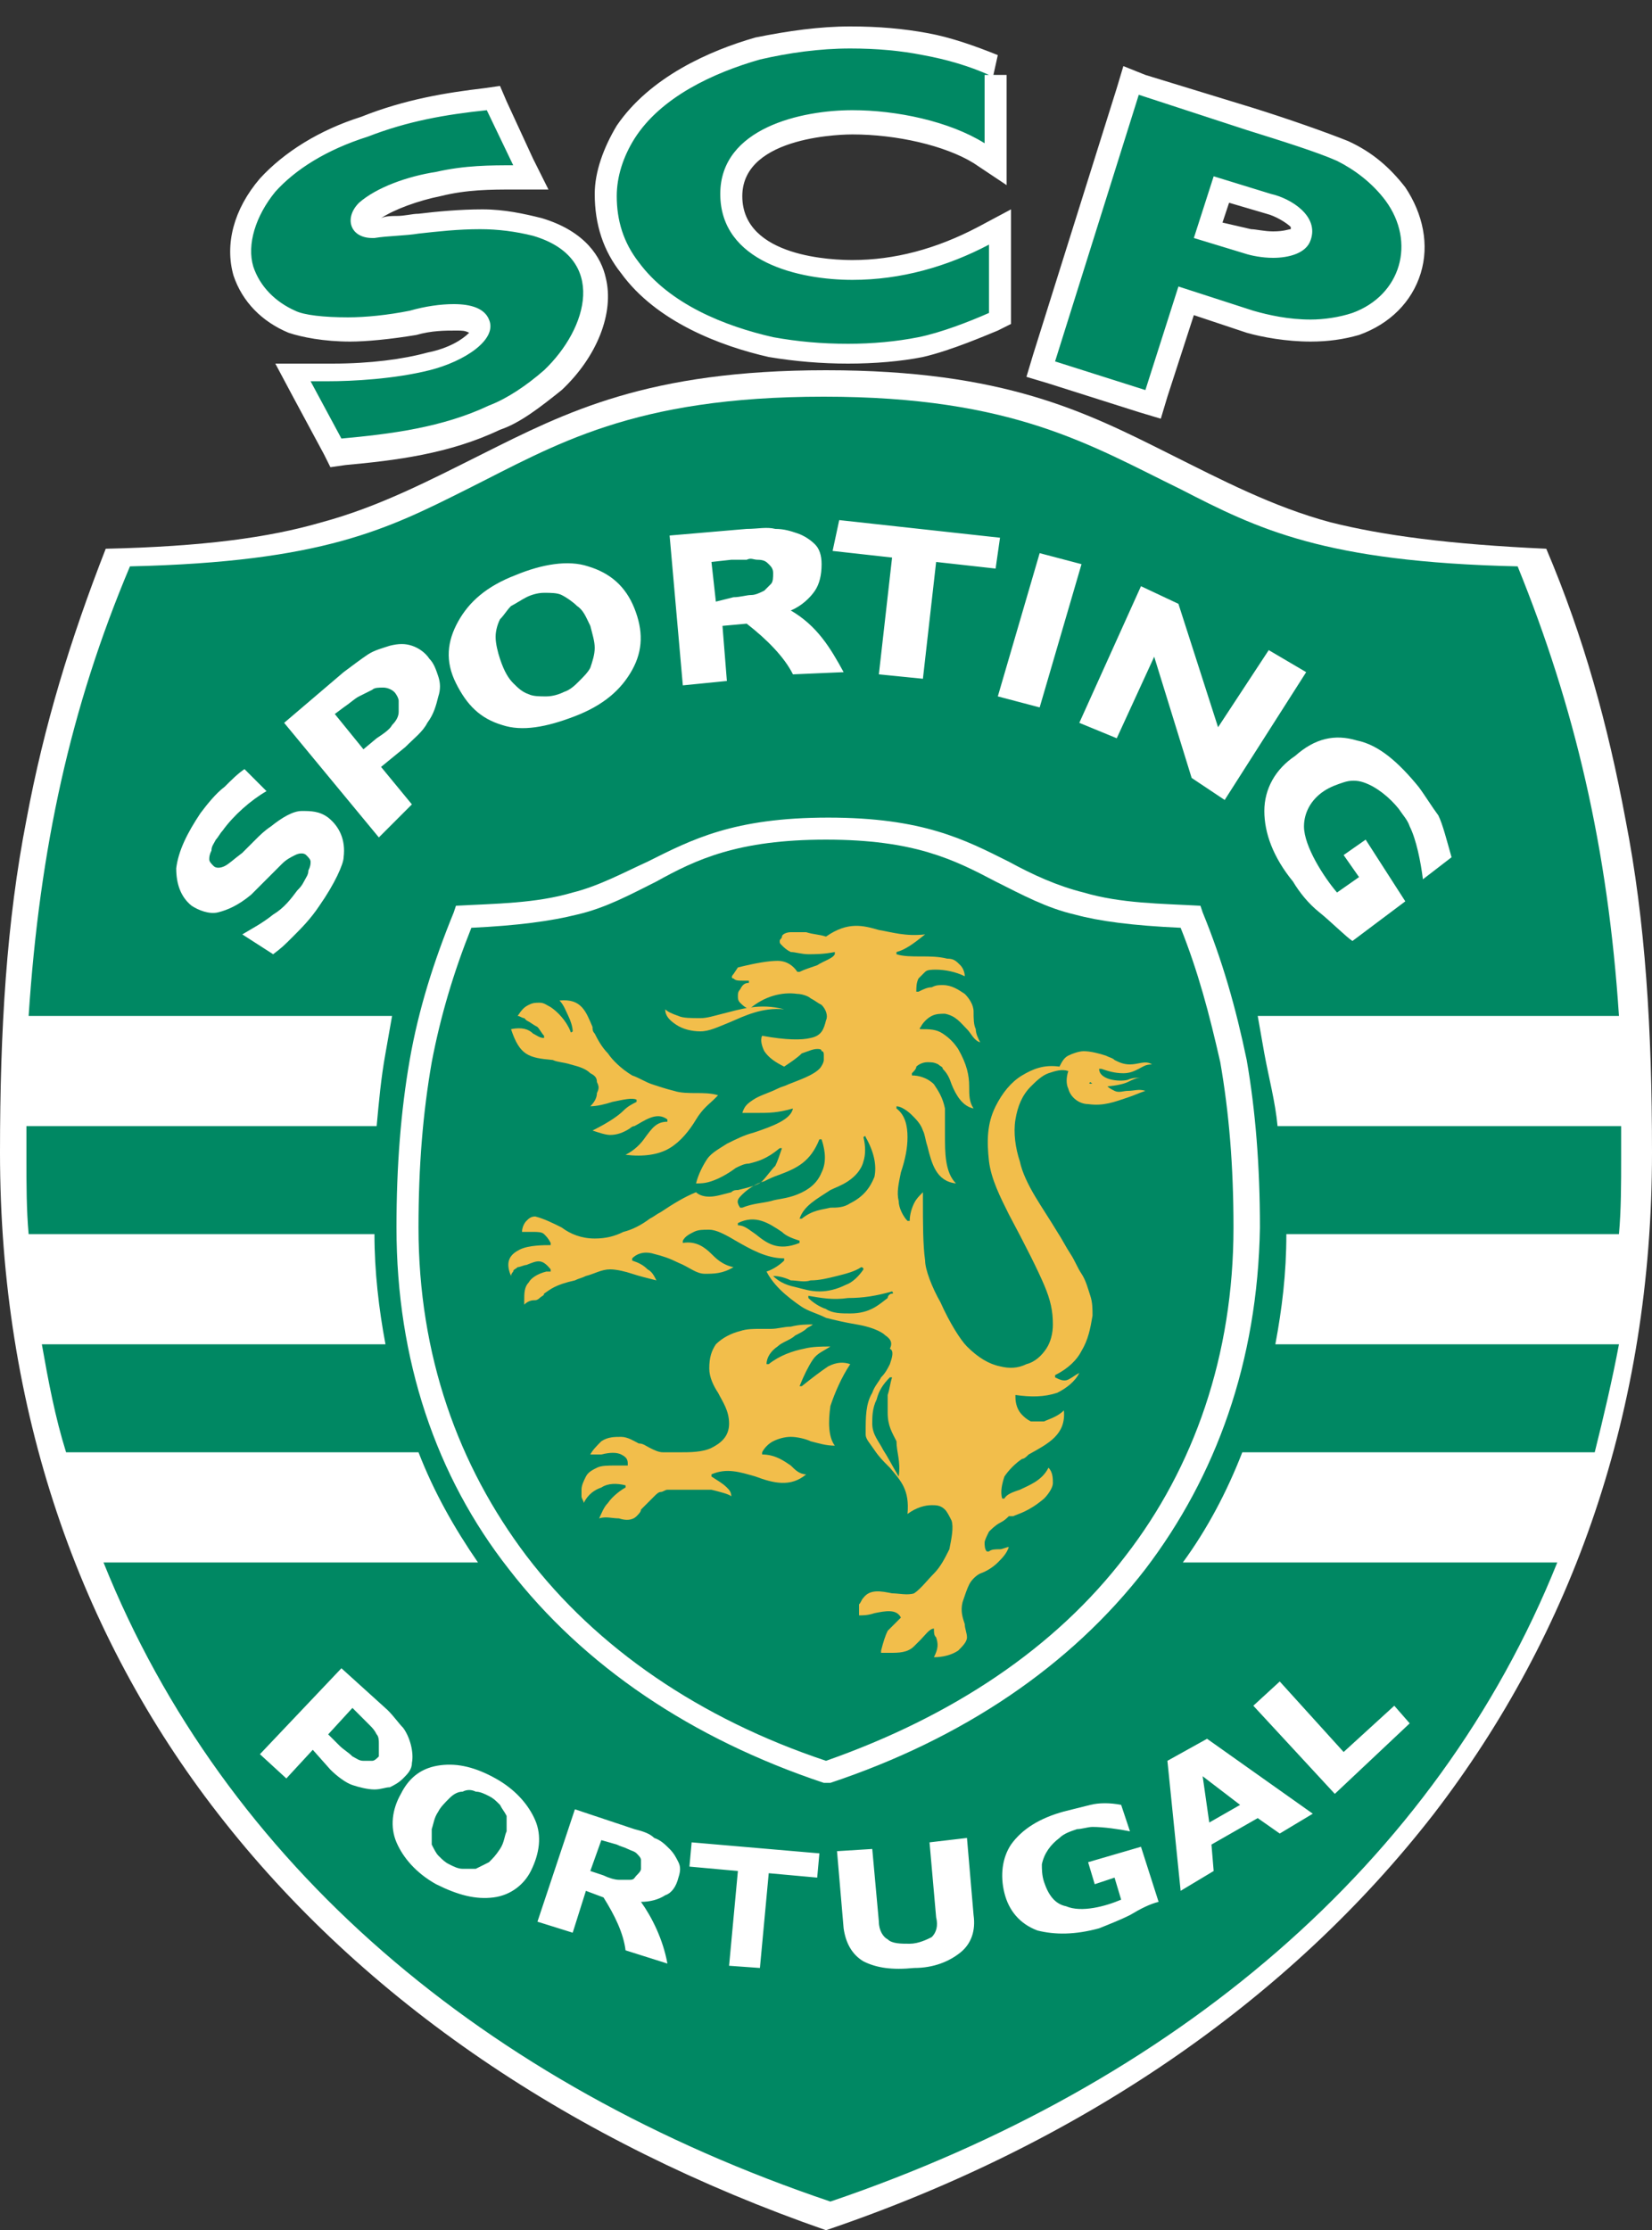 <?xml version="1.0" encoding="utf-8"?>
<!-- Generator: Adobe Illustrator 24.0.1, SVG Export Plug-In . SVG Version: 6.00 Build 0)  -->
<svg version="1.1" id="emblema-scp" xmlns="http://www.w3.org/2000/svg" xmlns:xlink="http://www.w3.org/1999/xlink" x="0px"
	 y="0px" viewBox="0 0 75 101.2" style="enable-background:new 0 0 75 101.2;" xml:space="preserve">
<rect x="0" y="0" width="75" height="101.2" fill="#333333" stroke="none"/>
<style type="text/css">
	.st0{fill:#FFFFFF;}
	.st1{fill:#008863;}
	.st2{fill:#F2BE4B;}
</style>
<g>
	<path id="icon-badge-back" class="st0" d="M37.5,101.2c11.5-3.9,21-10.4,27.6-18.9c6.3-8.2,9.9-18.3,9.9-30
		c0-5.6-0.3-10.5-1.2-15.1c-0.8-4.3-1.9-8.3-3.6-12.3c-4.4-0.2-7.4-0.6-9.8-1.2c-2.6-0.7-4.9-1.9-7.3-3.1c-3.8-1.9-7.5-3.8-15.6-3.8
		c-8.1,0-11.8,1.9-15.6,3.8c-2.4,1.2-4.7,2.4-7.3,3.1c-2.4,0.7-5.4,1.1-9.8,1.2C3.2,29,2,32.9,1.2,37.2C0.3,41.8,0,46.7,0,52.3
		c0,11.7,3.6,21.9,9.9,30C16.5,90.8,26,97.2,37.5,101.2L37.5,101.2z"/>
	<g>
		<path id="icon-badge-v9" class="st1" d="M17.8,32.9c0.2-0.2,0.3-0.4,0.3-0.6s0-0.3,0-0.5c0-0.1-0.1-0.3-0.2-0.4s-0.3-0.2-0.5-0.2
			s-0.4,0-0.5,0.1c-0.2,0.1-0.4,0.2-0.6,0.3c-0.2,0.1-0.4,0.3-0.7,0.5l-0.4,0.3l1.3,1.6l0.6-0.5C17.4,33.3,17.7,33.1,17.8,32.9z"/>
		<path id="icon-badge-v8" class="st1" d="M22.7,81.9c-0.2-0.2-0.3-0.3-0.5-0.4s-0.4-0.2-0.6-0.2c-0.2-0.1-0.4-0.1-0.6,0
			c-0.2,0-0.4,0.1-0.6,0.3c-0.2,0.2-0.4,0.4-0.5,0.6c-0.2,0.3-0.2,0.5-0.3,0.8c0,0.3,0,0.5,0,0.7c0.1,0.2,0.2,0.4,0.3,0.5
			c0.2,0.2,0.3,0.3,0.5,0.4s0.4,0.2,0.6,0.2s0.4,0,0.6,0c0.2-0.1,0.4-0.2,0.6-0.3c0.2-0.2,0.3-0.3,0.5-0.6c0.2-0.3,0.2-0.6,0.3-0.8
			c0-0.2,0-0.5,0-0.7C22.9,82.2,22.8,82.1,22.7,81.9z"/>
		<path id="icon-badge-v7" class="st1" d="M16.8,78.3c-0.1-0.1-0.3-0.3-0.5-0.5L16,77.5l-1.1,1.2l0.5,0.5c0.2,0.2,0.4,0.3,0.6,0.5
			c0.2,0.1,0.3,0.2,0.5,0.2c0.1,0,0.3,0,0.4,0s0.2-0.1,0.3-0.2c0-0.3,0-0.5,0-0.6c0-0.1,0-0.3-0.1-0.4C17,78.5,16.9,78.4,16.8,78.3z
			"/>
		<path id="icon-badge-v6" class="st1" d="M33.3,27.1c0.3,0,0.6-0.1,0.8-0.1s0.4-0.1,0.6-0.2c0.1-0.1,0.2-0.2,0.3-0.3
			c0.1-0.1,0.1-0.3,0.1-0.5s-0.1-0.3-0.2-0.4s-0.2-0.2-0.5-0.2c-0.2,0-0.3-0.1-0.5,0c-0.2,0-0.4,0-0.7,0l-0.9,0.1l0.2,1.8L33.3,27.1
			z"/>
		<path id="icon-badge-v5" class="st1" d="M23.3,31c0.2,0.2,0.4,0.4,0.7,0.5c0.2,0.1,0.5,0.1,0.8,0.1s0.6-0.1,0.8-0.2
			c0.3-0.1,0.5-0.3,0.7-0.5s0.4-0.4,0.5-0.6c0.1-0.3,0.2-0.6,0.2-0.9s-0.1-0.6-0.2-1c-0.2-0.4-0.3-0.7-0.6-0.9
			c-0.2-0.2-0.5-0.4-0.7-0.5s-0.5-0.1-0.8-0.1s-0.6,0.1-0.8,0.2c-0.2,0.1-0.5,0.3-0.7,0.4c-0.2,0.2-0.3,0.4-0.5,0.6
			c-0.1,0.2-0.2,0.5-0.2,0.8s0.1,0.7,0.2,1C22.9,30.5,23.1,30.8,23.3,31z"/>
		<path id="icon-badge-v4" class="st1" d="M28.9,84.1c-0.1-0.1-0.2-0.1-0.4-0.2c-0.2-0.1-0.3-0.1-0.5-0.2l-0.7-0.2l-0.5,1.4l0.6,0.2
			c0.2,0.1,0.5,0.2,0.7,0.2s0.3,0,0.5,0s0.2-0.1,0.3-0.2c0.1-0.1,0.2-0.2,0.2-0.3s0-0.2,0-0.4C29.1,84.3,29,84.2,28.9,84.1z"/>
		<polygon id="icon-badge-v3" class="st1" points="56.3,81.9 54.6,80.6 54.9,82.7 		"/>
		<path id="icon-badge-v2" class="st1" d="M73.5,56c0.1-1.1,0.1-2.3,0.1-3.4c0-0.5,0-1,0-1.5H58c-0.1-1.1-0.4-2.2-0.6-3.3
			c-0.1-0.6-0.2-1.1-0.3-1.7h16.4c-0.5-7.6-2-14-4.6-20.4c-8.8-0.2-11.8-1.7-15.3-3.5c-4.1-2-7.6-4.2-16.2-4.2
			c-8.7,0-12.2,2.2-16.2,4.2c-3.6,1.8-6.5,3.3-15.3,3.5c-2.7,6.4-4.1,12.8-4.6,20.4h16.5c-0.1,0.6-0.2,1.1-0.3,1.7
			c-0.2,1.1-0.3,2.2-0.4,3.3H1.2c0,0.5,0,1,0,1.5c0,1.1,0,2.3,0.1,3.4H17c0,1.7,0.2,3.4,0.5,5H1.9c0.3,1.7,0.6,3.3,1.1,4.9h16
			c0.7,1.8,1.6,3.4,2.7,5h-17c5.5,13.7,17.3,23.7,33,29c15.6-5.3,27.5-15.3,33-29h-17c1.1-1.5,2-3.2,2.7-5h16
			c0.4-1.6,0.8-3.3,1.1-4.9H57.9c0.3-1.6,0.5-3.2,0.5-5L73.5,56L73.5,56z M61.6,33.6c1,0.2,1.9,1,2.8,2.1c0.3,0.4,0.6,0.9,0.9,1.3
			c0.2,0.4,0.4,1.2,0.6,1.9l-1.3,1c-0.1-0.8-0.3-1.8-0.6-2.4c-0.1-0.3-0.3-0.5-0.5-0.8c-0.4-0.5-1-1-1.6-1.2c-0.3-0.1-0.6-0.1-0.9,0
			c-0.3,0.1-0.6,0.2-0.9,0.4c-0.6,0.4-0.9,1-0.9,1.6c0,0.9,0.9,2.3,1.5,3l1-0.7l-0.7-1l1-0.7l1.8,2.8l-2.4,1.8
			c-0.3-0.2-1-0.9-1.5-1.3C59.4,41,59,40.5,58.7,40c-0.9-1.1-1.3-2.2-1.3-3.2s0.5-1.9,1.4-2.5C59.7,33.5,60.6,33.3,61.6,33.6z
			 M53.5,27.4l1.8,5.6l2.3-3.5l1.7,1l-3.7,5.8l-1.5-1l-1.7-5.5l-1.7,3.7L49,32.8l2.8-6.2L53.5,27.4z M49.1,25.6l-1.9,6.5l-1.9-0.5
			l1.9-6.5L49.1,25.6z M38.1,23.6l7.3,0.8l-0.2,1.4l-2.7-0.3l-0.6,5.3l-2-0.2l0.6-5.3L37.8,25L38.1,23.6z M33.9,24
			c0.5,0,0.9-0.1,1.3,0c0.4,0,0.7,0.1,1,0.2s0.6,0.3,0.8,0.5s0.3,0.5,0.3,0.9c0,0.5-0.1,0.9-0.3,1.2c-0.2,0.3-0.6,0.7-1.1,0.9
			c1.2,0.7,1.8,1.7,2.4,2.8L36,30.6c-0.4-0.8-1.2-1.6-2.1-2.3l-1.1,0.1l0.2,2.5l-2,0.2l-0.6-6.8L33.9,24z M20.8,28.2
			c0.5-0.9,1.3-1.6,2.6-2.1c1.2-0.5,2.4-0.7,3.3-0.4c1,0.3,1.7,0.9,2.1,1.9s0.4,1.9-0.1,2.8s-1.3,1.6-2.6,2.1
			c-1.3,0.5-2.4,0.7-3.3,0.4c-1-0.3-1.6-0.9-2.1-1.9S20.3,29.1,20.8,28.2z M14.5,41.1c-0.4,0.6-0.8,1-1.2,1.4s-0.5,0.5-0.9,0.8
			L11,42.4c0.5-0.3,0.9-0.5,1.4-0.9c0.5-0.3,0.8-0.7,1.1-1.1c0.1-0.1,0.2-0.2,0.3-0.4s0.2-0.3,0.2-0.5c0.1-0.2,0.1-0.3,0.1-0.4
			s-0.1-0.2-0.2-0.3s-0.3-0.1-0.5,0S13,39,12.8,39.2c-0.2,0.2-0.5,0.5-0.7,0.7s-0.5,0.5-0.7,0.7c-0.6,0.5-1.1,0.7-1.5,0.8
			S9,41.3,8.7,41.1c-0.5-0.4-0.7-1-0.7-1.7c0.1-0.8,0.5-1.6,1.1-2.5c0.3-0.4,0.7-0.9,1.1-1.2c0.3-0.3,0.6-0.6,0.9-0.8l1,1
			c-0.7,0.4-1.5,1.1-2,1.8C10,37.8,9.9,38,9.8,38.1c-0.1,0.2-0.2,0.3-0.2,0.5c-0.1,0.2-0.1,0.3-0.1,0.4c0,0.1,0.1,0.2,0.2,0.3
			c0.1,0.1,0.3,0.1,0.5,0s0.4-0.3,0.8-0.6c0.2-0.2,0.4-0.4,0.6-0.6c0.2-0.2,0.4-0.4,0.7-0.6c0.5-0.4,1-0.7,1.4-0.7s0.8,0,1.2,0.3
			c0.5,0.4,0.8,1,0.7,1.8C15.6,39.2,15.2,40.1,14.5,41.1z M17.2,38l-4.3-5.2l2.7-2.3c0.4-0.3,0.8-0.6,1.1-0.8c0.3-0.2,0.7-0.3,1-0.4
			c0.4-0.1,0.7-0.1,1,0s0.6,0.3,0.8,0.6c0.2,0.2,0.3,0.5,0.4,0.8s0.1,0.6,0,0.9c-0.1,0.4-0.2,0.8-0.5,1.2c-0.2,0.4-0.6,0.7-1,1.1
			l-1.1,0.9l1.4,1.7L17.2,38z M17,81.2c-0.3,0-0.7-0.1-1-0.2c-0.3-0.1-0.7-0.4-1-0.7l-0.8-0.9L13,80.7l-1.2-1.1l3.7-3.9l2.1,1.9
			c0.3,0.3,0.5,0.6,0.7,0.8c0.3,0.4,0.5,1.1,0.4,1.6c0,0.3-0.2,0.5-0.4,0.7c-0.2,0.2-0.4,0.3-0.6,0.4C17.5,81.1,17.3,81.2,17,81.2z
			 M22.4,86.1c-0.8,0.1-1.6-0.1-2.6-0.6c-0.9-0.5-1.5-1.2-1.8-1.9s-0.2-1.5,0.2-2.2c0.4-0.8,1-1.2,1.8-1.3s1.6,0.1,2.5,0.6
			s1.5,1.2,1.8,1.9c0.3,0.7,0.2,1.5-0.2,2.3C23.8,85.5,23.2,86,22.4,86.1z M30.8,85.2c-0.1,0.4-0.3,0.7-0.6,0.8
			c-0.3,0.2-0.7,0.3-1.1,0.3c0.5,0.7,1,1.7,1.2,2.8l-1.9-0.6c-0.1-0.8-0.5-1.6-1-2.4l-0.8-0.3L26,87.7l-1.6-0.5l1.7-5.1l2.7,0.9
			c0.4,0.1,0.7,0.2,0.9,0.4c0.3,0.1,0.5,0.3,0.7,0.5c0.2,0.2,0.3,0.4,0.4,0.6C30.9,84.7,30.9,84.9,30.8,85.2z M37.1,85.2L34.9,85
			l-0.4,4.3l-1.4-0.1l0.4-4.3l-2.2-0.2l0.1-1.1l5.8,0.5L37.1,85.2z M43.6,88.6c-0.5,0.4-1.2,0.7-2.1,0.7c-1,0.1-1.7,0-2.3-0.3
			c-0.5-0.3-0.8-0.8-0.9-1.5L38,84l1.6-0.1l0.3,3.3c0,0.4,0.2,0.7,0.4,0.8c0.2,0.2,0.6,0.2,1,0.2c0.4,0,0.8-0.2,1-0.3
			c0.2-0.2,0.3-0.5,0.2-0.9l-0.3-3.4l1.7-0.2l0.3,3.5C44.3,87.6,44.1,88.2,43.6,88.6z M51.3,86.9c-0.4,0.2-0.9,0.4-1.4,0.6
			c-1.1,0.3-2,0.3-2.8,0.1c-0.8-0.3-1.3-0.9-1.5-1.7c-0.2-0.8-0.1-1.6,0.3-2.2c0.5-0.7,1.3-1.2,2.4-1.5c0.4-0.1,0.8-0.2,1.2-0.3
			c0.4-0.1,0.9-0.1,1.4,0l0.4,1.2c-0.5-0.1-1.2-0.2-1.7-0.2c-0.2,0-0.5,0.1-0.7,0.1c-0.3,0.1-0.6,0.2-0.8,0.4
			c-0.4,0.3-0.7,0.7-0.8,1.2c0,0.2,0,0.5,0.1,0.8c0.2,0.6,0.5,1,1,1.1c0.7,0.3,1.8,0,2.5-0.3l-0.3-1l-0.9,0.3l-0.3-1l2.4-0.7
			l0.8,2.5C52.2,86.4,51.8,86.6,51.3,86.9z M58.1,76.3l2.9,3.2l2.3-2.1l0.7,0.8l-3.4,3.2l-3.7-4L58.1,76.3z M54.8,78.9l4.8,3.4
			l-1.5,0.9l-1-0.7L55,83.7l0.1,1.2l-1.5,0.9L53,79.9L54.8,78.9z M52,71.2c-3.4,4.4-8.3,7.7-14.3,9.7h-0.3c-6-2-10.9-5.3-14.3-9.7
			C19.8,67,18,61.7,18,55.7c0-2.8,0.2-5.3,0.6-7.6s1.1-4.5,2-6.7l0.1-0.3c1.8-0.1,3.6-0.1,5.3-0.6c1.2-0.3,2.3-0.9,3.4-1.4
			c2-1,3.9-2,8.2-2s6.2,1,8.2,2c1.1,0.6,2.2,1.1,3.4,1.4c1.7,0.5,3.5,0.5,5.3,0.6l0.1,0.3c0.9,2.2,1.5,4.3,2,6.7
			c0.4,2.3,0.6,4.8,0.6,7.6C57.1,61.8,55.2,67,52,71.2z"/>
		<path id="icon-badge-v1" class="st1" d="M53.6,42.1c-2.2-0.1-3.7-0.3-4.8-0.6c-1.3-0.3-2.4-0.9-3.6-1.5c-1.9-1-3.7-1.9-7.7-1.9
			S31.6,39,29.8,40c-1.2,0.6-2.3,1.2-3.6,1.5c-1.2,0.3-2.7,0.5-4.8,0.6c-0.8,2-1.4,4-1.8,6.1c-0.4,2.3-0.6,4.7-0.6,7.5
			c0,5.8,1.8,10.8,4.9,14.9c3.2,4.2,7.9,7.4,13.6,9.3c5.7-2,10.4-5.1,13.6-9.3c3.1-4,4.9-9.1,4.9-14.9c0-2.8-0.2-5.2-0.6-7.5
			C54.9,46,54.4,44.1,53.6,42.1z"/>
	</g>
	<g>
		<path class="st1" d="M13.3,16.8l1.7,0c1.8,0,3.3-0.2,4.4-0.5c1.1-0.3,2.1-0.9,2.4-1.4c0.1-0.1,0-0.2,0-0.3
			c-0.1-0.2-0.5-0.4-1.1-0.4c-0.5,0-1.2,0.1-1.9,0.3c-1.2,0.3-2.2,0.3-2.9,0.3c-1.1,0-2.1-0.1-2.6-0.3c-1.1-0.5-1.8-1.3-2.2-2.3
			c-0.3-1.2,0.1-2.6,1.1-3.9c1-1.2,2.6-2.1,4.4-2.7c2-0.8,3.8-1,5.5-1.2l0.4,0L24.1,8h-0.8c-1,0-2.1,0-3.4,0.3
			c-1.4,0.2-2.6,0.7-3.3,1.3c-0.2,0.2-0.2,0.4-0.2,0.5c0.1,0.2,0.3,0.2,0.4,0.2l0.1,0c0.3,0,0.6-0.1,1-0.1c0.3,0,0.7,0,1-0.1
			c0.9-0.1,1.9-0.2,2.9-0.2c1,0,1.8,0.1,2.6,0.3c1.8,0.5,2.4,1.6,2.6,2.3c0.3,1.4-0.4,3.2-1.8,4.6c-0.9,0.8-1.9,1.4-2.7,1.7
			c-2.2,1-4.7,1.3-6.8,1.5l-0.3,0L13.3,16.8z M47.3,16.7l4.1-13.1l5.4,1.8c1.6,0.5,3.2,1,4.1,1.4c0.7,0.3,1.6,1,2.4,2
			c0.8,1,1,2.3,0.7,3.4c-0.3,1.1-1.2,2-2.4,2.4c-0.6,0.2-1.3,0.3-2.1,0.3c-1.1,0-2.1-0.2-2.7-0.4l-2.9-1l-1.5,4.7L47.3,16.7z
			 M56.6,11c0.2,0.1,0.7,0.1,1.2,0.1c0.7,0,1.1-0.2,1.2-0.4c0.1-0.2,0.1-0.4,0-0.6c-0.2-0.4-0.9-0.8-1.4-0.9l-2.2-0.7l-0.6,1.8
			L56.6,11z M38.5,16.1c-1.2,0-2.4-0.1-3.5-0.3c-2.1-0.5-4.8-1.5-6.4-3.6c-0.7-0.9-1.1-2-1.1-3.3c0-1,0.3-1.9,0.9-2.9
			c1.3-2.1,4-3.2,6-3.8c1.5-0.3,2.9-0.5,4.2-0.5C39.8,1.7,41,1.8,42,2c1.1,0.2,2.2,0.5,3.1,0.9L45,3.4h0.2v4l-0.8-0.5
			c-1.4-0.9-3.6-1.4-5.7-1.4c-2,0-5.5,0.7-5.5,3.3c0,3.2,4.6,3.4,5.5,3.4c2,0,4-0.5,6-1.5l0.7-0.4v4.3l-0.3,0.1
			c-0.5,0.2-2,0.9-3.3,1.1C40.8,16,39.6,16.1,38.5,16.1z"/>
		<path class="st0" d="M38.6,2.2c1.2,0,2.3,0.1,3.3,0.3C43,2.7,44,3,44.9,3.4h-0.2v3.1c-1.6-1-4-1.5-6-1.5c-2.3,0-6,0.8-6,3.8
			c0,3.1,3.6,3.9,6,3.9c2.2,0,4.3-0.6,6.2-1.6v3.1c-0.9,0.4-2.2,0.9-3.2,1.1c-1,0.2-2.1,0.3-3.2,0.3c-1.2,0-2.3-0.1-3.4-0.3
			c-2.2-0.5-4.7-1.5-6.1-3.4c-0.7-0.9-1-1.9-1-3c0-0.9,0.3-1.8,0.8-2.6c1.2-1.9,3.6-3,5.7-3.6C35.8,2.4,37.2,2.2,38.6,2.2 M51.7,4.3
			l4.9,1.6c1.6,0.5,3.2,1,4.1,1.4c0.8,0.4,1.6,1,2.2,1.8c1.4,1.9,0.7,4.3-1.5,5.1c-0.6,0.2-1.3,0.3-1.9,0.3c-1,0-1.9-0.2-2.6-0.4
			L53.5,13L52,17.7l-4.1-1.3L51.7,4.3 M57.8,11.7c0.7,0,1.5-0.2,1.7-0.8c0.4-1.1-0.9-1.9-1.8-2.1L55.1,8l-0.9,2.8l2.3,0.7
			C56.8,11.6,57.3,11.7,57.8,11.7 M22.1,5l1.2,2.5c-1,0-2.2,0-3.5,0.3c-1.3,0.2-2.7,0.7-3.5,1.4c-0.7,0.7-0.4,1.6,0.6,1.6
			c0,0,0.1,0,0.1,0c0.6-0.1,1.4-0.1,2-0.2c0.9-0.1,1.8-0.2,2.8-0.2c0.8,0,1.6,0.1,2.4,0.3c3.4,1,2.5,4.2,0.5,6.1
			c-0.8,0.7-1.7,1.3-2.5,1.6c-2.1,1-4.5,1.3-6.7,1.5l-1.4-2.6c0.2,0,0.5,0,0.8,0c1.1,0,3-0.1,4.6-0.5c1.6-0.4,3.1-1.4,2.7-2.3
			c-0.2-0.5-0.8-0.7-1.6-0.7c-0.6,0-1.3,0.1-2,0.3c-1,0.2-2,0.3-2.8,0.3c-1.1,0-2-0.1-2.4-0.3c-0.9-0.4-1.6-1.1-1.9-2
			c-0.3-1,0.1-2.3,1-3.4c0.9-1,2.3-1.9,4.2-2.5C18.5,5.5,20.2,5.2,22.1,5 M38.6,1.2c-1.4,0-2.8,0.2-4.3,0.5l0,0l0,0
			c-2.1,0.6-4.8,1.8-6.3,4c-0.6,1-1,2.1-1,3.1c0,1.4,0.4,2.6,1.2,3.6c1.6,2.2,4.5,3.3,6.7,3.8c1.2,0.2,2.4,0.3,3.6,0.3
			c1.2,0,2.4-0.1,3.4-0.3c1.3-0.3,2.9-1,3.4-1.2l0.6-0.3v-0.6v-3.1V9.5l-1.5,0.8c-1.9,1-3.8,1.5-5.7,1.5c-0.8,0-5-0.1-5-2.9
			c0-2.8,4.8-2.8,5-2.8c2,0,4.2,0.5,5.5,1.3l1.5,1V6.5V3.4h-0.6l0.2-0.9c-1-0.4-2.1-0.8-3.2-1C41,1.3,39.9,1.2,38.6,1.2L38.6,1.2z
			 M51,3l-0.3,1l-3.8,12.1l-0.3,1l1,0.3l4.1,1.3l1,0.3l0.3-1l1.2-3.7l2.4,0.8c0.7,0.2,1.8,0.4,2.9,0.4c0.8,0,1.5-0.1,2.2-0.3
			c1.4-0.5,2.4-1.5,2.8-2.8c0.4-1.3,0.1-2.7-0.7-3.9c-0.7-0.9-1.5-1.6-2.6-2.1c-1-0.4-2.7-1-4.3-1.5L52,3.4L51,3L51,3z M55.5,10.1
			l0.3-0.9l1.7,0.5l0,0l0,0c0.4,0.1,0.9,0.4,1.1,0.6c0,0.1,0,0.1,0,0.1c-0.1,0-0.3,0.1-0.8,0.1c-0.4,0-0.8-0.1-1-0.1L55.5,10.1
			L55.5,10.1z M22.7,3.9L22,4c-1.7,0.2-3.6,0.5-5.6,1.3c-1.9,0.6-3.5,1.6-4.6,2.8c-1.2,1.4-1.6,3-1.2,4.4c0.4,1.2,1.3,2.1,2.5,2.6
			c0.6,0.2,1.6,0.4,2.8,0.4c0.7,0,1.8-0.1,3-0.3c0.7-0.2,1.3-0.2,1.8-0.2c0.3,0,0.4,0,0.6,0.1c-0.3,0.3-0.9,0.7-1.9,0.9
			c-1.1,0.3-2.6,0.5-4.3,0.5c-0.2,0-0.4,0-0.6,0l-0.3,0h-1.7l0.8,1.5l1.4,2.6l0.3,0.6l0.7-0.1c2.2-0.2,4.7-0.5,7-1.6
			c0.9-0.3,1.8-1,2.8-1.8c1.6-1.5,2.4-3.5,2-5.1c-0.2-0.9-0.9-2.1-2.9-2.7c-0.8-0.2-1.7-0.4-2.7-0.4c-1,0-2.1,0.1-2.9,0.2
			c-0.3,0-0.6,0.1-1,0.1c-0.2,0-0.5,0-0.7,0.1c0.6-0.4,1.7-0.8,2.7-1l0,0l0,0c1.2-0.3,2.3-0.3,3.3-0.3h1.6l-0.7-1.4L23,4.6L22.7,3.9
			L22.7,3.9z"/>
	</g>
	<g id="icon-badge-lion">
		<path id="icon-badge-l4" class="st2" d="M49.5,49.1c0.1,0.1,0.3,0.2,0.6,0.2c0.4,0,0.9-0.1,1.1-0.2s0.4-0.2,0.6-0.2
			c-0.1,0-0.4,0-0.6,0.1c-0.4,0.1-1.3,0-1.3-0.5l0,0c0,0,0,0,0.1,0c0.3,0.1,0.6,0.2,1,0.2c0.3,0,0.5-0.1,0.7-0.2
			c0.2-0.1,0.3-0.2,0.6-0.2c-0.3-0.2-0.6,0-1,0c-0.3,0-0.5-0.1-0.7-0.2c-0.1-0.1-0.2-0.1-0.4-0.2c-0.3-0.1-0.7-0.2-1-0.2
			c-0.2,0-0.5,0.1-0.7,0.2c-0.2,0.1-0.3,0.3-0.4,0.5l0,0c-0.7-0.1-1.2,0.1-1.7,0.4s-0.9,0.8-1.2,1.4c-0.4,0.8-0.4,1.6-0.3,2.5
			c0.1,0.8,0.5,1.6,0.9,2.4c0.8,1.5,1.3,2.5,1.6,3.2c0.3,0.7,0.4,1.2,0.4,1.8c0,0.4-0.1,0.8-0.3,1.1s-0.5,0.6-0.9,0.7
			c-0.4,0.2-0.8,0.2-1.2,0.1c-0.5-0.1-1-0.4-1.5-0.9c-0.3-0.3-0.8-1.1-1.2-2c-0.4-0.7-0.7-1.5-0.7-1.9c-0.1-0.7-0.1-1.7-0.1-2.7
			c0-0.1,0-0.2,0-0.4c-0.2,0.2-0.3,0.3-0.4,0.5s-0.2,0.5-0.2,0.8c0,0,0,0-0.1,0c-0.2-0.2-0.4-0.6-0.4-0.9c-0.1-0.4,0-0.8,0.1-1.3
			c0.2-0.6,0.3-1.1,0.3-1.6s-0.1-1-0.5-1.3v-0.1c0.2,0,0.5,0.2,0.7,0.4s0.4,0.4,0.5,0.7c0.1,0.2,0.1,0.4,0.2,0.7
			c0.2,0.8,0.4,1.6,1.3,1.7c-0.5-0.5-0.5-1.4-0.5-2.2c0-0.4,0-0.8,0-1.2c-0.1-0.5-0.3-0.8-0.5-1.1c-0.3-0.3-0.7-0.4-1-0.4
			c0,0,0,0,0-0.1c0.1-0.1,0.2-0.2,0.2-0.3c0.1-0.1,0.3-0.2,0.5-0.2c0.2,0,0.3,0,0.5,0.1c0.1,0.1,0.2,0.1,0.2,0.2
			c0.2,0.2,0.3,0.4,0.4,0.7c0.2,0.5,0.5,1,1,1.1C44,50,44,49.7,44,49.3c0-0.5-0.1-1-0.5-1.7c-0.2-0.3-0.4-0.5-0.7-0.7
			s-0.6-0.2-1-0.2c0,0-0.1,0,0-0.1c0.1-0.2,0.3-0.4,0.5-0.5s0.4-0.1,0.6-0.1c0.5,0.1,0.7,0.4,1,0.7c0.2,0.2,0.3,0.5,0.6,0.6
			c-0.1-0.2-0.2-0.4-0.2-0.6c-0.1-0.2-0.1-0.5-0.1-0.8s-0.2-0.6-0.4-0.8c-0.3-0.2-0.6-0.4-1-0.4c-0.2,0-0.3,0-0.5,0.1
			c-0.2,0-0.4,0.1-0.6,0.2c0,0,0,0-0.1,0c0-0.2,0-0.4,0.1-0.6c0.1-0.1,0.2-0.2,0.3-0.3s0.3-0.1,0.5-0.1c0.4,0,0.9,0.1,1.3,0.3
			c0-0.2-0.1-0.4-0.2-0.5c-0.2-0.2-0.3-0.3-0.6-0.3c-0.4-0.1-0.8-0.1-1.2-0.1c-0.4,0-0.8,0-1.1-0.1v-0.1c0.4-0.1,0.8-0.4,1.3-0.8
			l0,0c-0.9,0.1-1.5-0.1-2.1-0.2c-0.7-0.2-1.4-0.4-2.4,0.3l0,0c-0.3-0.1-0.6-0.1-0.9-0.2c-0.3,0-0.5,0-0.7,0s-0.4,0.1-0.4,0.2
			c0,0.1-0.1,0.1-0.1,0.2s0,0.1,0.1,0.2c0.1,0.1,0.2,0.2,0.4,0.3c0.2,0,0.5,0.1,0.8,0.1s0.7,0,1.2-0.1c0,0,0,0,0,0.1
			c-0.1,0.2-0.5,0.3-0.8,0.5c-0.3,0.1-0.6,0.2-0.8,0.3c0,0,0,0-0.1,0c-0.2-0.3-0.5-0.5-0.9-0.5s-1,0.1-1.8,0.3l-0.2,0.3
			c-0.1,0.1-0.1,0.2,0,0.2c0.1,0.1,0.2,0.1,0.5,0.1c0.1,0,0.1,0,0.2,0v0.1c-0.2,0-0.3,0.1-0.4,0.3c-0.1,0.1-0.1,0.2-0.1,0.3
			s0,0.2,0.1,0.3s0.2,0.2,0.4,0.3c0.7-0.6,1.5-0.8,2.2-0.7c0.2,0,0.5,0.1,0.6,0.2c0.2,0.1,0.3,0.2,0.5,0.3c0.2,0.2,0.3,0.5,0.2,0.7
			c-0.1,0.4-0.2,0.7-0.7,0.8c-0.4,0.1-1.1,0.1-2.2-0.1c-0.1,0.2,0,0.5,0.1,0.7c0.2,0.3,0.5,0.5,0.9,0.7c0.3-0.2,0.6-0.4,0.8-0.6
			c0.3-0.1,0.5-0.2,0.7-0.2c0.1,0,0.2,0,0.2,0.1c0.1,0,0.1,0.1,0.1,0.2c0,0.1,0,0.2,0,0.2c0,0.1-0.1,0.3-0.2,0.4
			c-0.3,0.3-0.9,0.5-1.4,0.7c-0.2,0.1-0.3,0.1-0.5,0.2c-0.4,0.2-0.8,0.3-1.1,0.5s-0.4,0.3-0.5,0.6c0.2,0,0.5,0,0.7,0
			c0.5,0,0.9,0,1.6-0.2l0,0c-0.1,0.5-0.9,0.8-1.8,1.1c-0.4,0.1-0.8,0.3-1.2,0.5c-0.3,0.2-0.7,0.4-0.9,0.7c-0.2,0.3-0.4,0.7-0.5,1.1
			c0.2,0,0.4,0,0.7-0.1c0.3-0.1,0.7-0.3,1.1-0.6c0.2-0.1,0.4-0.2,0.6-0.2c0.4-0.1,0.8-0.2,1.4-0.7h0.1c-0.1,0.3-0.2,0.6-0.3,0.8
			c-0.2,0.2-0.4,0.5-0.6,0.7c-0.2,0.2-0.7,0.3-1.1,0.4c-0.1,0-0.2,0-0.3,0.1c-0.4,0.1-0.7,0.2-1,0.2s-0.5-0.1-0.6-0.2
			c-0.5,0.2-1,0.5-1.6,0.9c-0.2,0.1-0.3,0.2-0.5,0.3c-0.4,0.3-0.8,0.5-1.2,0.6c-0.4,0.2-0.8,0.3-1.3,0.3c-0.6,0-1.1-0.2-1.5-0.5
			c-0.4-0.2-0.8-0.4-1.2-0.5c-0.2,0-0.3,0.1-0.4,0.2c-0.1,0.1-0.2,0.3-0.2,0.5c0.1,0,0.3,0,0.4,0h0.1c0.2,0,0.4,0,0.5,0.1
			c0.1,0.1,0.2,0.2,0.3,0.4v0.1c-0.3,0-1,0-1.4,0.2s-0.7,0.5-0.4,1.2c0-0.1,0.1-0.2,0.1-0.2c0-0.1,0.1-0.1,0.2-0.2
			c0.1,0,0.3-0.1,0.4-0.1c0.5-0.2,0.7-0.3,1.1,0.2v0.1c-0.1,0-0.2,0-0.2,0c-0.4,0.1-0.7,0.3-0.8,0.5c-0.2,0.2-0.2,0.5-0.2,0.8
			c0,0.1,0,0.1,0,0.2C24,59,24.2,59,24.3,59s0.2-0.1,0.2-0.1c0.1-0.1,0.2-0.1,0.2-0.2c0.3-0.2,0.5-0.4,1.4-0.6
			c0.2-0.1,0.3-0.1,0.5-0.2c0.4-0.1,0.7-0.3,1.1-0.3c0.3,0,0.7,0.1,1,0.2c0.3,0.1,0.7,0.2,1.1,0.3c-0.1-0.2-0.2-0.4-0.4-0.5
			c-0.2-0.2-0.4-0.3-0.7-0.4c0,0,0,0,0-0.1c0.3-0.3,0.7-0.3,1-0.2c0.4,0.1,0.7,0.2,1.1,0.4c0.5,0.2,0.8,0.5,1.2,0.5
			c0.4,0,0.8,0,1.3-0.3c-0.5-0.1-0.8-0.4-1-0.6c-0.3-0.3-0.7-0.6-1.3-0.5c0,0,0,0,0-0.1c0.1-0.2,0.3-0.3,0.5-0.4
			c0.2-0.1,0.4-0.1,0.7-0.1c0.3,0,0.7,0.2,1.2,0.5c0.7,0.4,1.4,0.8,2.2,0.8c0,0,0,0,0,0.1c-0.2,0.2-0.5,0.4-0.8,0.5
			c0.1,0.2,0.3,0.5,0.6,0.8s0.7,0.6,1,0.8c0.3,0.2,0.7,0.3,1.1,0.5c0.4,0.1,0.8,0.2,1.4,0.3c0.6,0.1,1.1,0.3,1.3,0.5
			c0.3,0.2,0.3,0.4,0.2,0.6c0.2,0.1,0.1,0.4,0,0.7c-0.1,0.2-0.2,0.4-0.4,0.6c-0.1,0.2-0.3,0.4-0.4,0.7c-0.3,0.5-0.3,1.1-0.3,1.8v0.1
			c0,0.2,0.2,0.4,0.4,0.7s0.4,0.5,0.6,0.7l0.1,0.1c0.5,0.6,0.9,1,0.8,2.1c0.4-0.3,0.8-0.4,1.1-0.4c0.2,0,0.4,0,0.6,0.2l0,0
			c0.1,0.1,0.2,0.3,0.3,0.5c0.1,0.3,0,0.8-0.1,1.3c-0.2,0.4-0.4,0.8-0.7,1.1c-0.3,0.3-0.6,0.7-0.9,0.9c-0.3,0.1-0.7,0-1,0
			c-0.5-0.1-1-0.2-1.3,0.2c-0.1,0.1-0.1,0.2-0.2,0.3c0,0.1,0,0.3,0,0.5c0.2,0,0.4,0,0.7-0.1c0.5-0.1,1-0.2,1.2,0.2l0,0
			c-0.1,0.1-0.2,0.2-0.3,0.3s-0.2,0.2-0.3,0.3c-0.1,0.2-0.2,0.5-0.3,0.9V75c0.1,0,0.3,0,0.4,0c0.4,0,0.8,0,1.1-0.3
			c0.1-0.1,0.2-0.2,0.3-0.3c0.2-0.2,0.4-0.5,0.6-0.5l0,0c0,0.2,0,0.3,0.1,0.4c0.1,0.3,0.1,0.5-0.1,0.9c0.4,0,0.8-0.1,1.1-0.3
			c0.2-0.2,0.4-0.4,0.4-0.6c0-0.2-0.1-0.4-0.1-0.6c-0.1-0.3-0.2-0.6-0.1-1c0.1-0.3,0.2-0.6,0.3-0.8s0.3-0.4,0.5-0.5
			c0.3-0.1,0.6-0.3,0.8-0.5c0.2-0.2,0.4-0.4,0.5-0.7c-0.1,0-0.3,0.1-0.4,0.1c-0.2,0-0.4,0-0.5,0.1c0,0,0,0-0.1,0
			c-0.1-0.1-0.1-0.3-0.1-0.4s0.1-0.3,0.2-0.5l0,0c0.1-0.1,0.3-0.3,0.5-0.4c0.2-0.1,0.3-0.2,0.4-0.3c0,0,0.1,0,0.2,0
			c0.2-0.1,0.7-0.2,1.4-0.8c0.2-0.2,0.4-0.5,0.4-0.7c0-0.2,0-0.5-0.2-0.7c-0.3,0.6-0.9,0.8-1.3,1c-0.3,0.1-0.6,0.2-0.7,0.4h-0.1
			c-0.1-0.3,0-0.7,0.1-1c0.2-0.3,0.5-0.6,0.8-0.8c0.1,0,0.2-0.1,0.3-0.2c0.9-0.5,1.7-0.9,1.6-2c-0.3,0.3-0.7,0.4-0.9,0.5
			c-0.2,0-0.4,0-0.6,0c-0.2-0.1-0.3-0.2-0.4-0.3c-0.2-0.2-0.3-0.5-0.3-0.8v-0.1c0.7,0.1,1.3,0.1,1.9-0.1c0.4-0.2,0.8-0.5,1-0.9
			c-0.2,0.1-0.3,0.2-0.5,0.3s-0.4,0-0.6-0.1c0,0,0,0,0-0.1c0.6-0.3,1-0.7,1.2-1.1c0.3-0.5,0.4-1,0.5-1.6c0-0.3,0-0.6-0.1-0.9
			c-0.1-0.3-0.2-0.7-0.4-1c-0.2-0.3-0.3-0.6-0.5-0.9c-0.2-0.3-0.4-0.7-0.6-1c-0.3-0.5-0.7-1.1-1-1.6s-0.6-1.1-0.7-1.6
			c-0.2-0.6-0.3-1.3-0.2-1.9c0.1-0.6,0.3-1.1,0.7-1.5c0.2-0.2,0.5-0.5,0.8-0.6c0.3-0.1,0.6-0.2,0.9-0.1l0,0c-0.1,0.3-0.1,0.6,0,0.8
			c0.1,0.4,0.5,0.7,0.9,0.7c0.7,0.1,1.2-0.1,1.8-0.3c0.3-0.1,0.5-0.2,0.8-0.3c-0.3-0.1-0.5,0-0.8,0c-0.2,0-0.4,0.1-0.6,0
			c-0.2-0.1-0.4-0.2-0.4-0.4C49.4,49.2,49.4,49.2,49.5,49.1C49.4,49.1,49.5,49.1,49.5,49.1z M38.5,53.6c0.3-0.2,0.6-0.5,0.7-0.9
			c0.1-0.3,0.1-0.7,0-1.1c0,0,0.1-0.1,0.1,0c0.4,0.7,0.5,1.3,0.4,1.8c-0.2,0.5-0.5,0.9-1.1,1.2c-0.3,0.2-0.6,0.2-0.9,0.2
			c-0.4,0.1-0.8,0.1-1.3,0.5h-0.1c0.2-0.6,0.8-0.9,1.4-1.3C37.9,53.9,38.2,53.8,38.5,53.6z M33.7,54.2c0.2-0.2,0.6-0.5,1-0.6
			c0.2-0.1,0.4-0.2,0.7-0.3c0.8-0.3,1.4-0.6,1.8-1.6h0.1c0.2,0.6,0.2,1.1,0,1.5c-0.2,0.5-0.6,0.8-1.1,1s-0.9,0.2-1.2,0.3
			c-0.4,0.1-0.8,0.1-1.3,0.3h-0.1C33.4,54.5,33.5,54.4,33.7,54.2z M34.3,56c-0.3-0.2-0.5-0.4-0.8-0.4v-0.1c0.8-0.4,1.4,0,2,0.4
			c0.2,0.2,0.5,0.3,0.8,0.4v0.1C35.3,56.8,34.8,56.4,34.3,56z M35.1,57.9C35.1,57.9,35.1,57.8,35.1,57.9c0.3,0,0.6,0.1,0.8,0.2
			c0.3,0,0.6,0.1,0.9,0c0.4,0,0.8-0.1,1.2-0.2c0.4-0.1,0.8-0.2,1.1-0.4c0,0,0.1,0,0.1,0.1c-0.2,0.3-0.5,0.6-0.8,0.7
			c-0.4,0.2-0.8,0.3-1.2,0.3c-0.4,0-0.7-0.1-1.1-0.2C35.6,58.3,35.3,58.1,35.1,57.9z M38.6,59.6c-0.4,0-0.8,0-1.1-0.2
			c-0.3-0.1-0.6-0.3-0.8-0.5v-0.1c0.6,0.1,1.1,0.2,1.8,0.1c0.7,0,1.3-0.1,2-0.3c0,0,0.1,0.1,0,0.1s-0.2,0.1-0.2,0.2
			C39.9,59.2,39.5,59.6,38.6,59.6z M40.8,67C40.8,67,40.7,67,40.8,67c-0.3-0.5-0.5-0.9-0.7-1.2c-0.2-0.4-0.5-0.7-0.5-1.2
			c0-0.3,0-0.7,0.2-1.1c0.1-0.4,0.3-0.7,0.6-1h0.1c-0.1,0.3-0.1,0.5-0.2,0.8c0,0.3,0,0.6,0,0.8c0,0.6,0.2,0.9,0.4,1.3
			C40.7,65.9,40.9,66.3,40.8,67z"/>
		<path id="icon-badge-l3" class="st2" d="M25.1,48.1c0.2,0.1,0.5,0.1,0.8,0.2c0.4,0.1,0.7,0.2,0.9,0.4c0.2,0.1,0.3,0.2,0.3,0.4
			c0.1,0.2,0.1,0.3,0,0.5c0,0.2-0.1,0.4-0.3,0.6c0.3,0,0.7-0.1,1-0.2c0.5-0.1,0.9-0.2,1.1-0.1V50c-0.2,0.1-0.4,0.2-0.6,0.4
			s-0.6,0.5-1.4,0.9c0.3,0.1,0.6,0.2,0.8,0.2c0.3,0,0.6-0.1,0.9-0.3c0,0,0.1-0.1,0.2-0.1c0.4-0.2,1-0.7,1.5-0.3v0.1
			c-0.5,0-0.7,0.3-1,0.7c-0.2,0.3-0.5,0.6-0.9,0.8c0.8,0.1,1.5,0,2-0.3s0.9-0.8,1.2-1.3c0.3-0.5,0.6-0.7,0.8-0.9
			c0.1-0.1,0.2-0.2,0.2-0.2c-0.3-0.1-0.7-0.1-1-0.1s-0.7,0-1-0.1c-0.4-0.1-0.7-0.2-1-0.3s-0.6-0.3-0.9-0.4c-0.5-0.3-0.9-0.7-1.1-1
			c-0.3-0.3-0.5-0.7-0.6-0.9c-0.1-0.1-0.1-0.2-0.1-0.3c-0.3-0.7-0.5-1.3-1.5-1.2c0.2,0.2,0.3,0.5,0.4,0.7s0.2,0.5,0.2,0.7
			c0,0-0.1,0.1-0.1,0c-0.2-0.5-0.6-0.9-0.9-1.1c-0.2-0.1-0.3-0.2-0.5-0.2s-0.3,0-0.5,0.1s-0.3,0.2-0.5,0.5c0.1,0,0.2,0.1,0.3,0.1
			l0.1,0.1c0.2,0.1,0.3,0.2,0.5,0.3c0.1,0.1,0.2,0.3,0.3,0.4v0.1c-0.2,0-0.3-0.1-0.5-0.2c-0.2-0.2-0.5-0.3-1-0.2
			C23.6,47.9,24,48,25.1,48.1z"/>
		<path id="icon-badge-l2" class="st2" d="M37.7,63.8c0.2-0.6,0.5-1.3,0.9-1.9c-0.3-0.1-0.6-0.1-1,0.1c-0.3,0.2-0.7,0.5-1.2,0.9
			h-0.1c0.2-0.5,0.4-0.9,0.6-1.2c0.2-0.3,0.5-0.4,0.8-0.6c-0.4,0-0.8,0-1.2,0.1c-0.5,0.1-1.1,0.3-1.6,0.7h-0.1
			c0-0.3,0.2-0.6,0.5-0.8c0.2-0.2,0.6-0.3,0.8-0.5c0.2-0.1,0.4-0.2,0.5-0.3c0.1-0.1,0.2-0.1,0.3-0.2c-0.3,0-0.6,0-1,0.1
			c-0.3,0-0.6,0.1-0.9,0.1c-0.2,0-0.3,0-0.5,0c-0.3,0-0.6,0-0.9,0.1c-0.4,0.1-0.8,0.3-1.1,0.6c-0.2,0.3-0.3,0.6-0.3,1.1
			c0,0.4,0.2,0.8,0.4,1.1c0.2,0.4,0.5,0.8,0.5,1.4c0,0.6-0.4,0.9-0.8,1.1c-0.4,0.2-1,0.2-1.4,0.2c-0.3,0-0.5,0-0.8,0
			c-0.2,0-0.4-0.1-0.6-0.2s-0.3-0.2-0.5-0.2c-0.2-0.1-0.5-0.3-0.8-0.3s-0.6,0-0.9,0.2c-0.2,0.2-0.4,0.4-0.5,0.6c0.1,0,0.2,0,0.3,0
			s0.1,0,0.2,0c0.4-0.1,0.7-0.1,0.9,0c0.2,0.1,0.3,0.2,0.3,0.4v0.1c-0.2,0-0.3,0-0.5,0c-0.4,0-0.7,0-0.9,0.1
			c-0.2,0.1-0.4,0.2-0.5,0.4c-0.1,0.2-0.2,0.4-0.2,0.6c0,0.1,0,0.2,0,0.3s0.1,0.2,0.1,0.3c0.2-0.4,0.5-0.6,0.8-0.7
			c0.3-0.2,0.7-0.2,1.1-0.1c0,0,0,0,0,0.1c-0.2,0.1-0.6,0.4-0.8,0.7c-0.2,0.2-0.3,0.5-0.4,0.7c0.3-0.1,0.6,0,0.9,0
			c0.3,0.1,0.6,0.1,0.8-0.1c0.1-0.1,0.2-0.2,0.2-0.3c0.2-0.2,0.4-0.4,0.6-0.6c0.1-0.1,0.2-0.2,0.3-0.2s0.2-0.1,0.3-0.1
			c0.8,0,1.5,0,2,0c0.4,0.1,0.8,0.2,0.9,0.3c0-0.2-0.1-0.3-0.2-0.4c-0.2-0.2-0.4-0.3-0.7-0.5v-0.1c0.7-0.3,1.3-0.1,2,0.1
			c0.8,0.3,1.6,0.5,2.3-0.1c-0.3,0-0.5-0.2-0.7-0.4c-0.3-0.2-0.7-0.5-1.3-0.5c0,0,0,0,0-0.1c0.1-0.2,0.3-0.4,0.5-0.5
			c0.2-0.1,0.5-0.2,0.8-0.2s0.7,0.1,0.9,0.2c0.4,0.1,0.7,0.2,1.1,0.2C37.6,65.2,37.6,64.5,37.7,63.8z"/>
		<path id="icon-badge-l1" class="st2" d="M30.7,46.5c0.3,0.2,0.7,0.3,1.1,0.3s0.8-0.2,1.3-0.4c0.7-0.3,1.5-0.7,2.5-0.6
			c-1.1-0.3-2,0-2.8,0.2c-0.4,0.1-0.7,0.2-1,0.2c-0.4,0-0.8,0-1-0.1c-0.3-0.1-0.5-0.2-0.6-0.3C30.2,46.1,30.4,46.3,30.7,46.5z"/>
	</g>
</g>
</svg>
